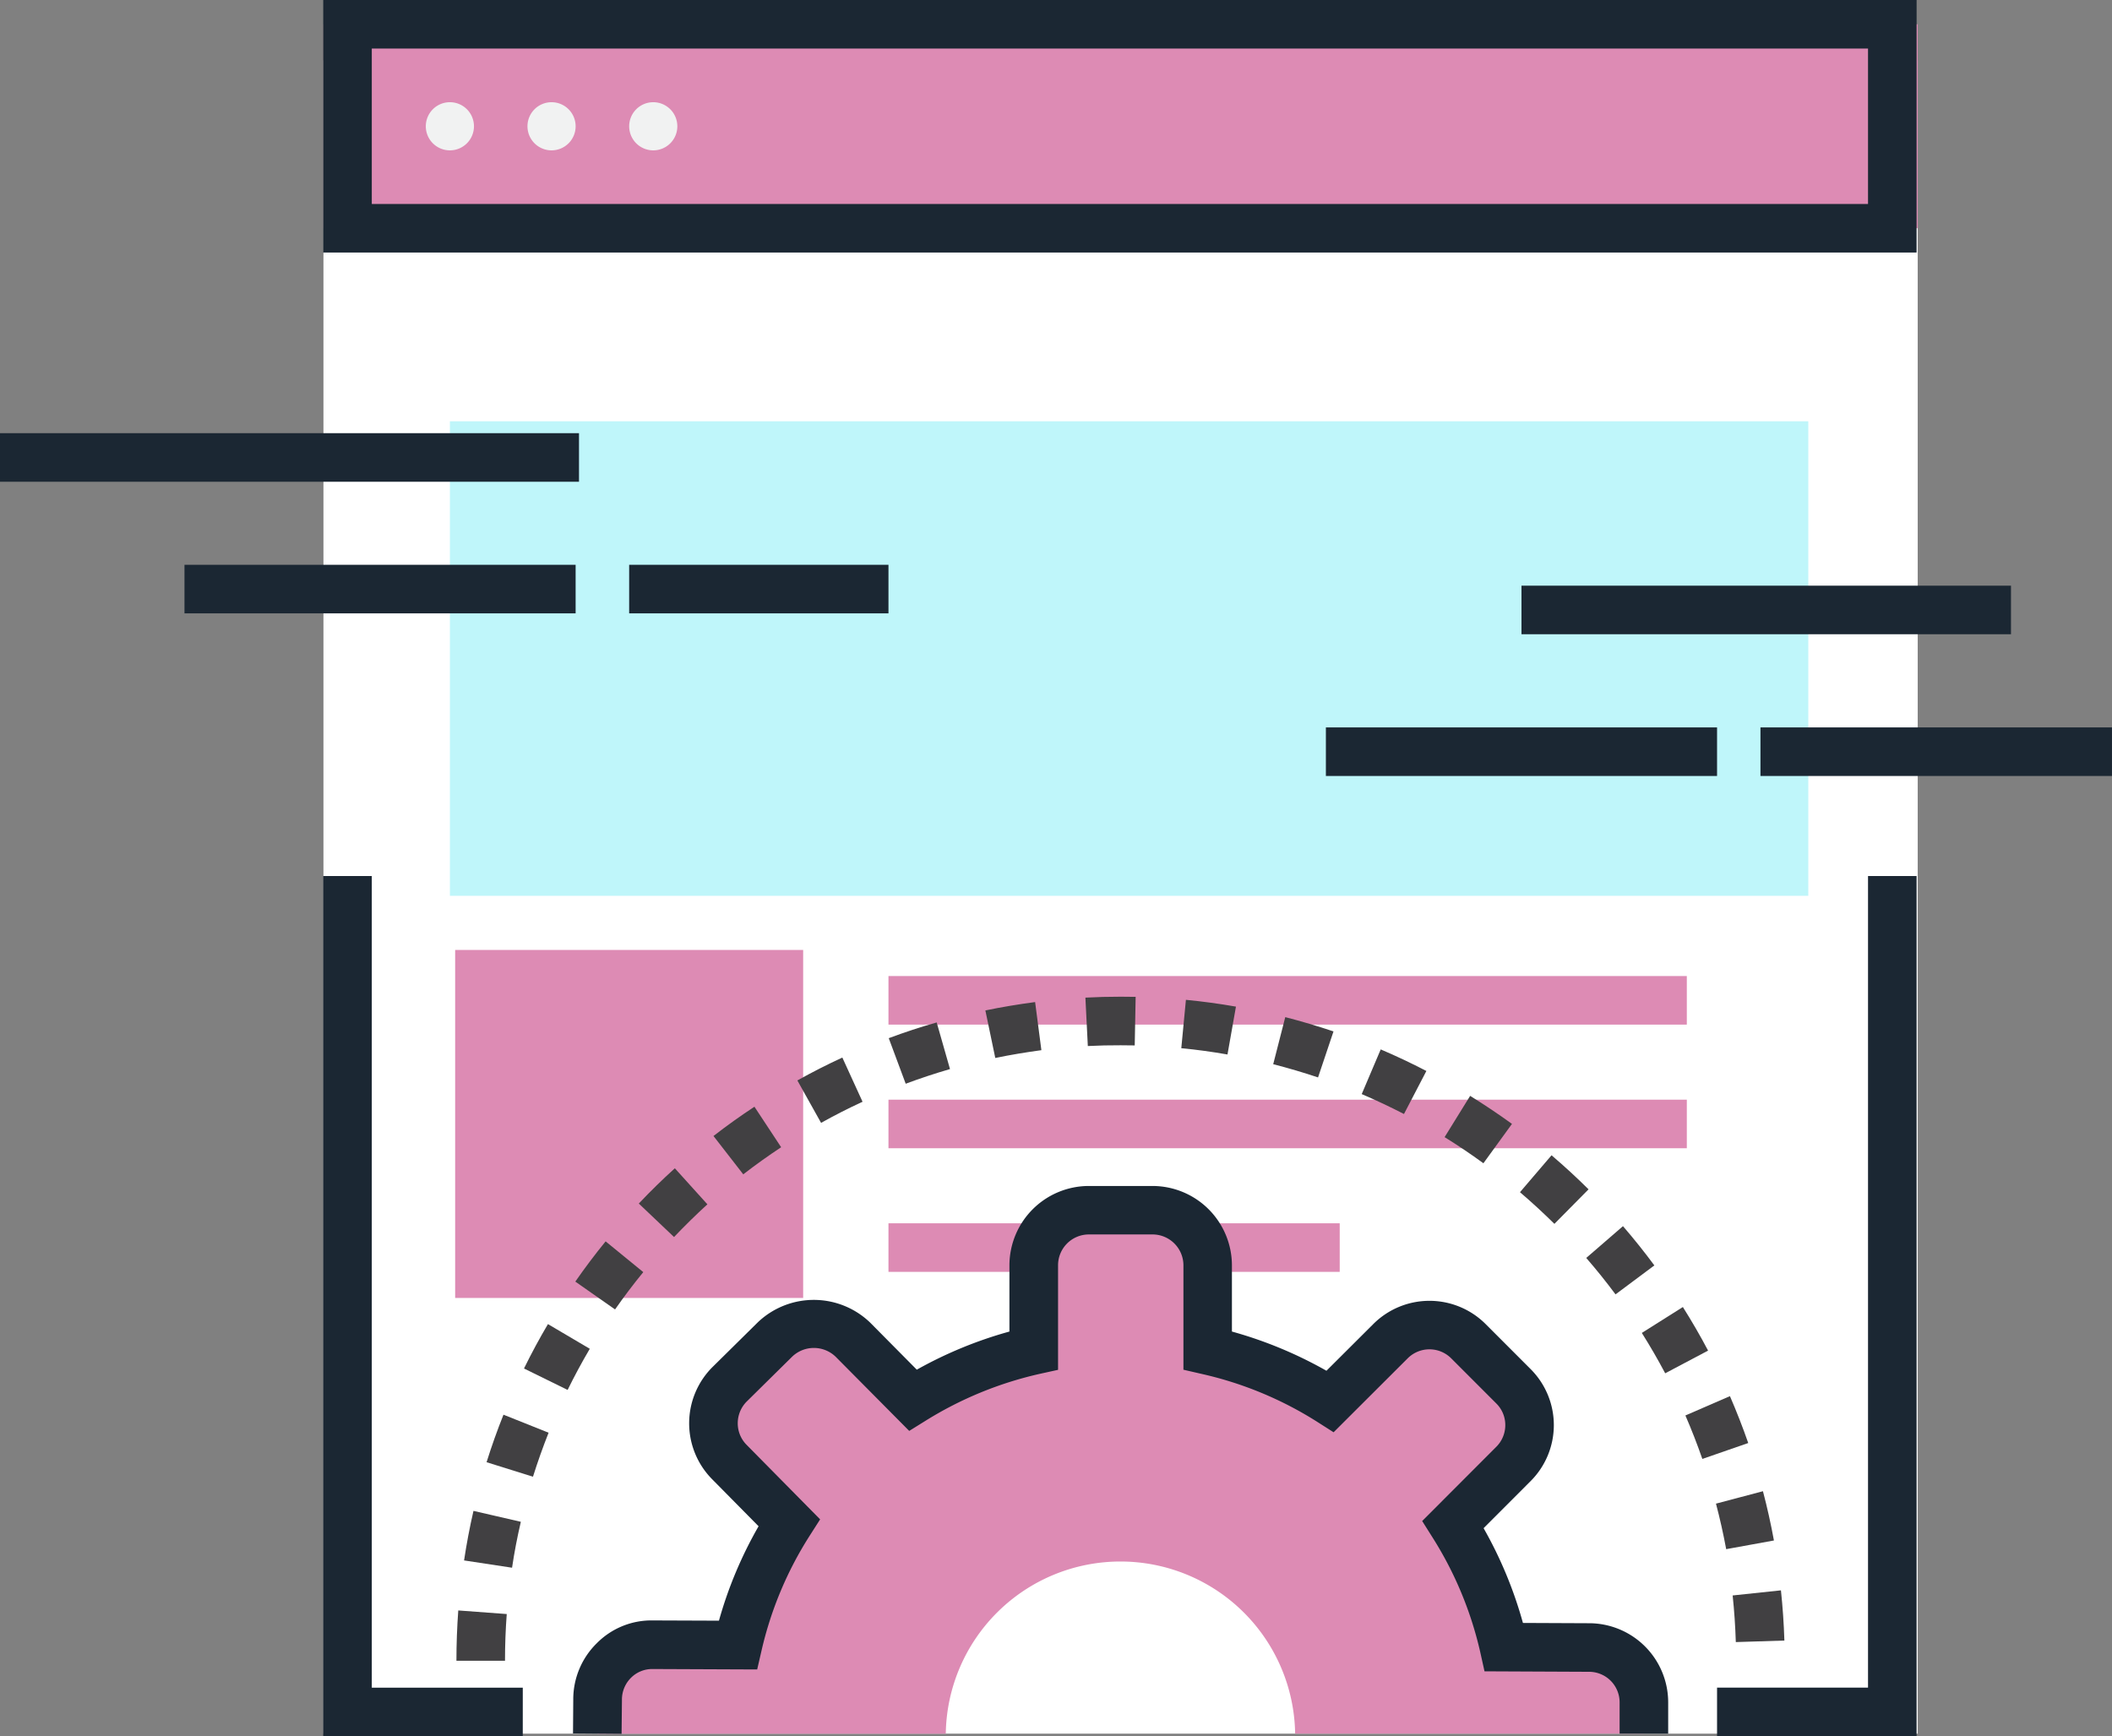 <svg xmlns="http://www.w3.org/2000/svg" width="100.961" height="83" viewBox="0 0 100.961 83"><rect x="0" y="0" width="100.961" height="83" fill="#808080" stroke="none"/><g transform="translate(-57.445 -433.138)"><rect width="76.212" height="79.997" transform="translate(72.907 436.019)" fill="#fff"/><rect width="76.212" height="9.75" transform="translate(72.907 434.298)" fill="#dd8bb4"/><g transform="translate(72.896 433.138)"><path d="M140.268,445.211H64.1V433.138h76.169Zm-73.847-2.322h71.525V435.46H66.421Z" transform="translate(-64.099 -433.138)" fill="#1b2733"/></g><rect width="64.936" height="22.685" transform="translate(78.952 453.277)" fill="#bff6fa"/><rect width="16.636" height="16.636" transform="translate(79.203 478.551)" fill="#dd8bb4"/><path d="M68.512,436.391a1.151,1.151,0,1,1-1.149-1.149A1.151,1.151,0,0,1,68.512,436.391Z" transform="translate(11.59 2.782)" fill="#f1f2f2"/><path d="M70.605,436.391a1.151,1.151,0,1,1-1.149-1.149A1.151,1.151,0,0,1,70.605,436.391Z" transform="translate(14.357 2.782)" fill="#f1f2f2"/><path d="M72.7,436.391a1.151,1.151,0,1,1-1.152-1.149A1.152,1.152,0,0,1,72.7,436.391Z" transform="translate(17.124 2.782)" fill="#f1f2f2"/><g transform="translate(99.917 479.798)"><rect width="38.164" height="2.322" fill="#dd8bb4"/></g><g transform="translate(99.917 485.708)"><rect width="38.164" height="2.322" fill="#dd8bb4"/></g><g transform="translate(99.917 491.618)"><rect width="21.571" height="2.322" fill="#dd8bb4"/></g><path d="M86.4,483.067a8.351,8.351,0,0,1,16.7,0v.007H119.77v-1.493a2.621,2.621,0,0,0-2.617-2.622l-4.068-.016a18.8,18.8,0,0,0-2.436-5.868l2.879-2.882a2.624,2.624,0,0,0,.007-3.72l-2.155-2.157a2.634,2.634,0,0,0-3.72-.007l-2.884,2.882a18.654,18.654,0,0,0-5.859-2.434v-4.071a2.637,2.637,0,0,0-2.64-2.633H93.236a2.635,2.635,0,0,0-2.636,2.633v4.071a18.834,18.834,0,0,0-5.777,2.375l-2.863-2.889a2.622,2.622,0,0,0-3.722-.016l-2.169,2.141a2.636,2.636,0,0,0-.016,3.72l2.861,2.9a18.661,18.661,0,0,0-2.457,5.854l-4.068-.016a2.617,2.617,0,0,0-2.636,2.629l-.012,1.623H86.4Z" transform="translate(16.257 32.941)" fill="#dd8bb4"/><g transform="translate(84.837 489.834)"><path d="M71.563,483.745l-2.322-.019.012-1.623a3.753,3.753,0,0,1,1.124-2.689,3.674,3.674,0,0,1,2.684-1.091l3.156.012a19.72,19.72,0,0,1,1.895-4.514l-2.227-2.255a3.8,3.8,0,0,1,.03-5.362l2.169-2.141a3.882,3.882,0,0,1,5.362.023l2.229,2.25a19.847,19.847,0,0,1,4.428-1.823v-3.165a3.8,3.8,0,0,1,3.794-3.794h3.042a3.8,3.8,0,0,1,3.8,3.794v3.165a19.957,19.957,0,0,1,4.519,1.874l2.243-2.236a3.8,3.8,0,0,1,5.362,0l2.155,2.157a3.784,3.784,0,0,1-.012,5.366l-2.236,2.239a19.856,19.856,0,0,1,1.881,4.53l3.167.014a3.784,3.784,0,0,1,3.776,3.778v1.5h-2.322v-1.5a1.459,1.459,0,0,0-1.458-1.456l-5-.023-.2-.9a17.507,17.507,0,0,0-2.285-5.5l-.495-.785,3.534-3.539a1.463,1.463,0,0,0,.439-1.045,1.445,1.445,0,0,0-.43-1.036l-2.155-2.157a1.471,1.471,0,0,0-2.081,0l-3.541,3.534-.785-.5a17.457,17.457,0,0,0-5.494-2.283l-.9-.207v-4.995a1.477,1.477,0,0,0-1.479-1.472H93.9a1.473,1.473,0,0,0-1.472,1.472v5l-.908.2a17.664,17.664,0,0,0-5.422,2.232l-.785.488L81.8,465.721a1.5,1.5,0,0,0-2.076-.014l-2.176,2.148a1.472,1.472,0,0,0-.432,1.036,1.457,1.457,0,0,0,.425,1.04l3.513,3.56-.5.783a17.45,17.45,0,0,0-2.3,5.487l-.209.906-4.995-.021h-.014a1.43,1.43,0,0,0-1.022.418,1.463,1.463,0,0,0-.434,1.05Z" transform="translate(-69.241 -457.554)" fill="#1b2733"/></g><g transform="translate(72.895 475.017)"><path d="M73.639,492.294H64.1V451.173h2.322v38.8h7.218Z" transform="translate(-64.099 -451.173)" fill="#1b2733"/></g><g transform="translate(139.526 475.017)"><path d="M102.332,492.294H92.793v-2.322h7.217v-38.8h2.322Z" transform="translate(-92.793 -451.173)" fill="#1b2733"/></g><g transform="translate(79.264 480.782)"><path d="M69.163,485.406H66.841c0-.81.03-1.609.088-2.406l2.317.172Q69.163,484.28,69.163,485.406ZM128,484.512c-.023-.752-.074-1.493-.151-2.229l2.308-.244c.084.794.139,1.593.165,2.4ZM69.5,480.957l-2.294-.348c.121-.8.269-1.586.45-2.369l2.264.522C69.751,479.484,69.609,480.218,69.5,480.957Zm58.04-.887c-.137-.736-.3-1.463-.488-2.176l2.245-.594q.306,1.16.525,2.355ZM70.5,476.607l-2.218-.694q.362-1.156.808-2.271l2.157.861Q70.837,475.538,70.5,476.607Zm55.9-.85q-.366-1.055-.81-2.078l2.129-.924c.318.734.611,1.484.875,2.241Zm-54.246-3.3-2.083-1.024q.533-1.087,1.145-2.122l2,1.18Q72.647,471.457,72.154,472.462Zm52.47-.794q-.522-.986-1.117-1.93l1.962-1.238c.427.678.831,1.372,1.205,2.083Zm-50.2-3.053-1.9-1.331c.457-.657.94-1.3,1.449-1.923l1.8,1.47Q75.058,467.7,74.42,468.615Zm47.826-.72q-.669-.9-1.4-1.742l1.756-1.519q.787.912,1.5,1.876Zm-45.007-2.742-1.684-1.6q.829-.878,1.723-1.686l1.556,1.723C78.284,464.091,77.752,464.614,77.239,465.153Zm42.085-.629c-.532-.525-1.077-1.029-1.646-1.514l1.509-1.765q.916.78,1.769,1.628Zm-38.776-2.368-1.423-1.832q.951-.738,1.958-1.4l1.277,1.937Q81.429,461.473,80.548,462.155Zm35.382-.529q-.9-.658-1.855-1.249L115.3,458.4q1.024.634,2,1.34Zm-31.662-1.932-1.133-2.027q1.052-.589,2.15-1.094l.966,2.113C85.576,458.994,84.914,459.333,84.268,459.693Zm27.865-.423q-.993-.512-2.02-.952l.908-2.136q1.111.474,2.183,1.031Zm-23.82-1.449-.81-2.176c.75-.279,1.514-.534,2.292-.752l.636,2.229Q89.355,457.433,88.313,457.822Zm19.712-.3q-1.052-.352-2.143-.632l.576-2.25c.78.2,1.551.43,2.306.683ZM92.6,456.589l-.474-2.273c.783-.163,1.574-.293,2.378-.4l.3,2.3C94.06,456.317,93.327,456.438,92.6,456.589Zm11.1-.167c-.729-.128-1.465-.23-2.208-.3l.221-2.313c.808.079,1.6.186,2.392.325Zm-6.676-.4-.116-2.318q.836-.045,1.684-.044l.718.007-.044,2.322-.673-.007Q97.8,455.978,97.023,456.018Z" transform="translate(-66.841 -453.656)" fill="#414042"/></g><g transform="translate(57.445 453.846)"><rect width="27.678" height="2.322" fill="#1b2733"/></g><g transform="translate(66.264 460.138)"><rect width="18.698" height="2.322" fill="#1b2733"/></g><g transform="translate(120.827 467.912)"><rect width="18.699" height="2.322" fill="#1b2733"/></g><g transform="translate(141.601 467.912)"><rect width="16.804" height="2.322" fill="#1b2733"/></g><g transform="translate(130.177 461.136)"><rect width="23.4" height="2.322" fill="#1b2733"/></g><g transform="translate(87.521 460.138)"><rect width="12.396" height="2.322" fill="#1b2733"/></g></g></svg>